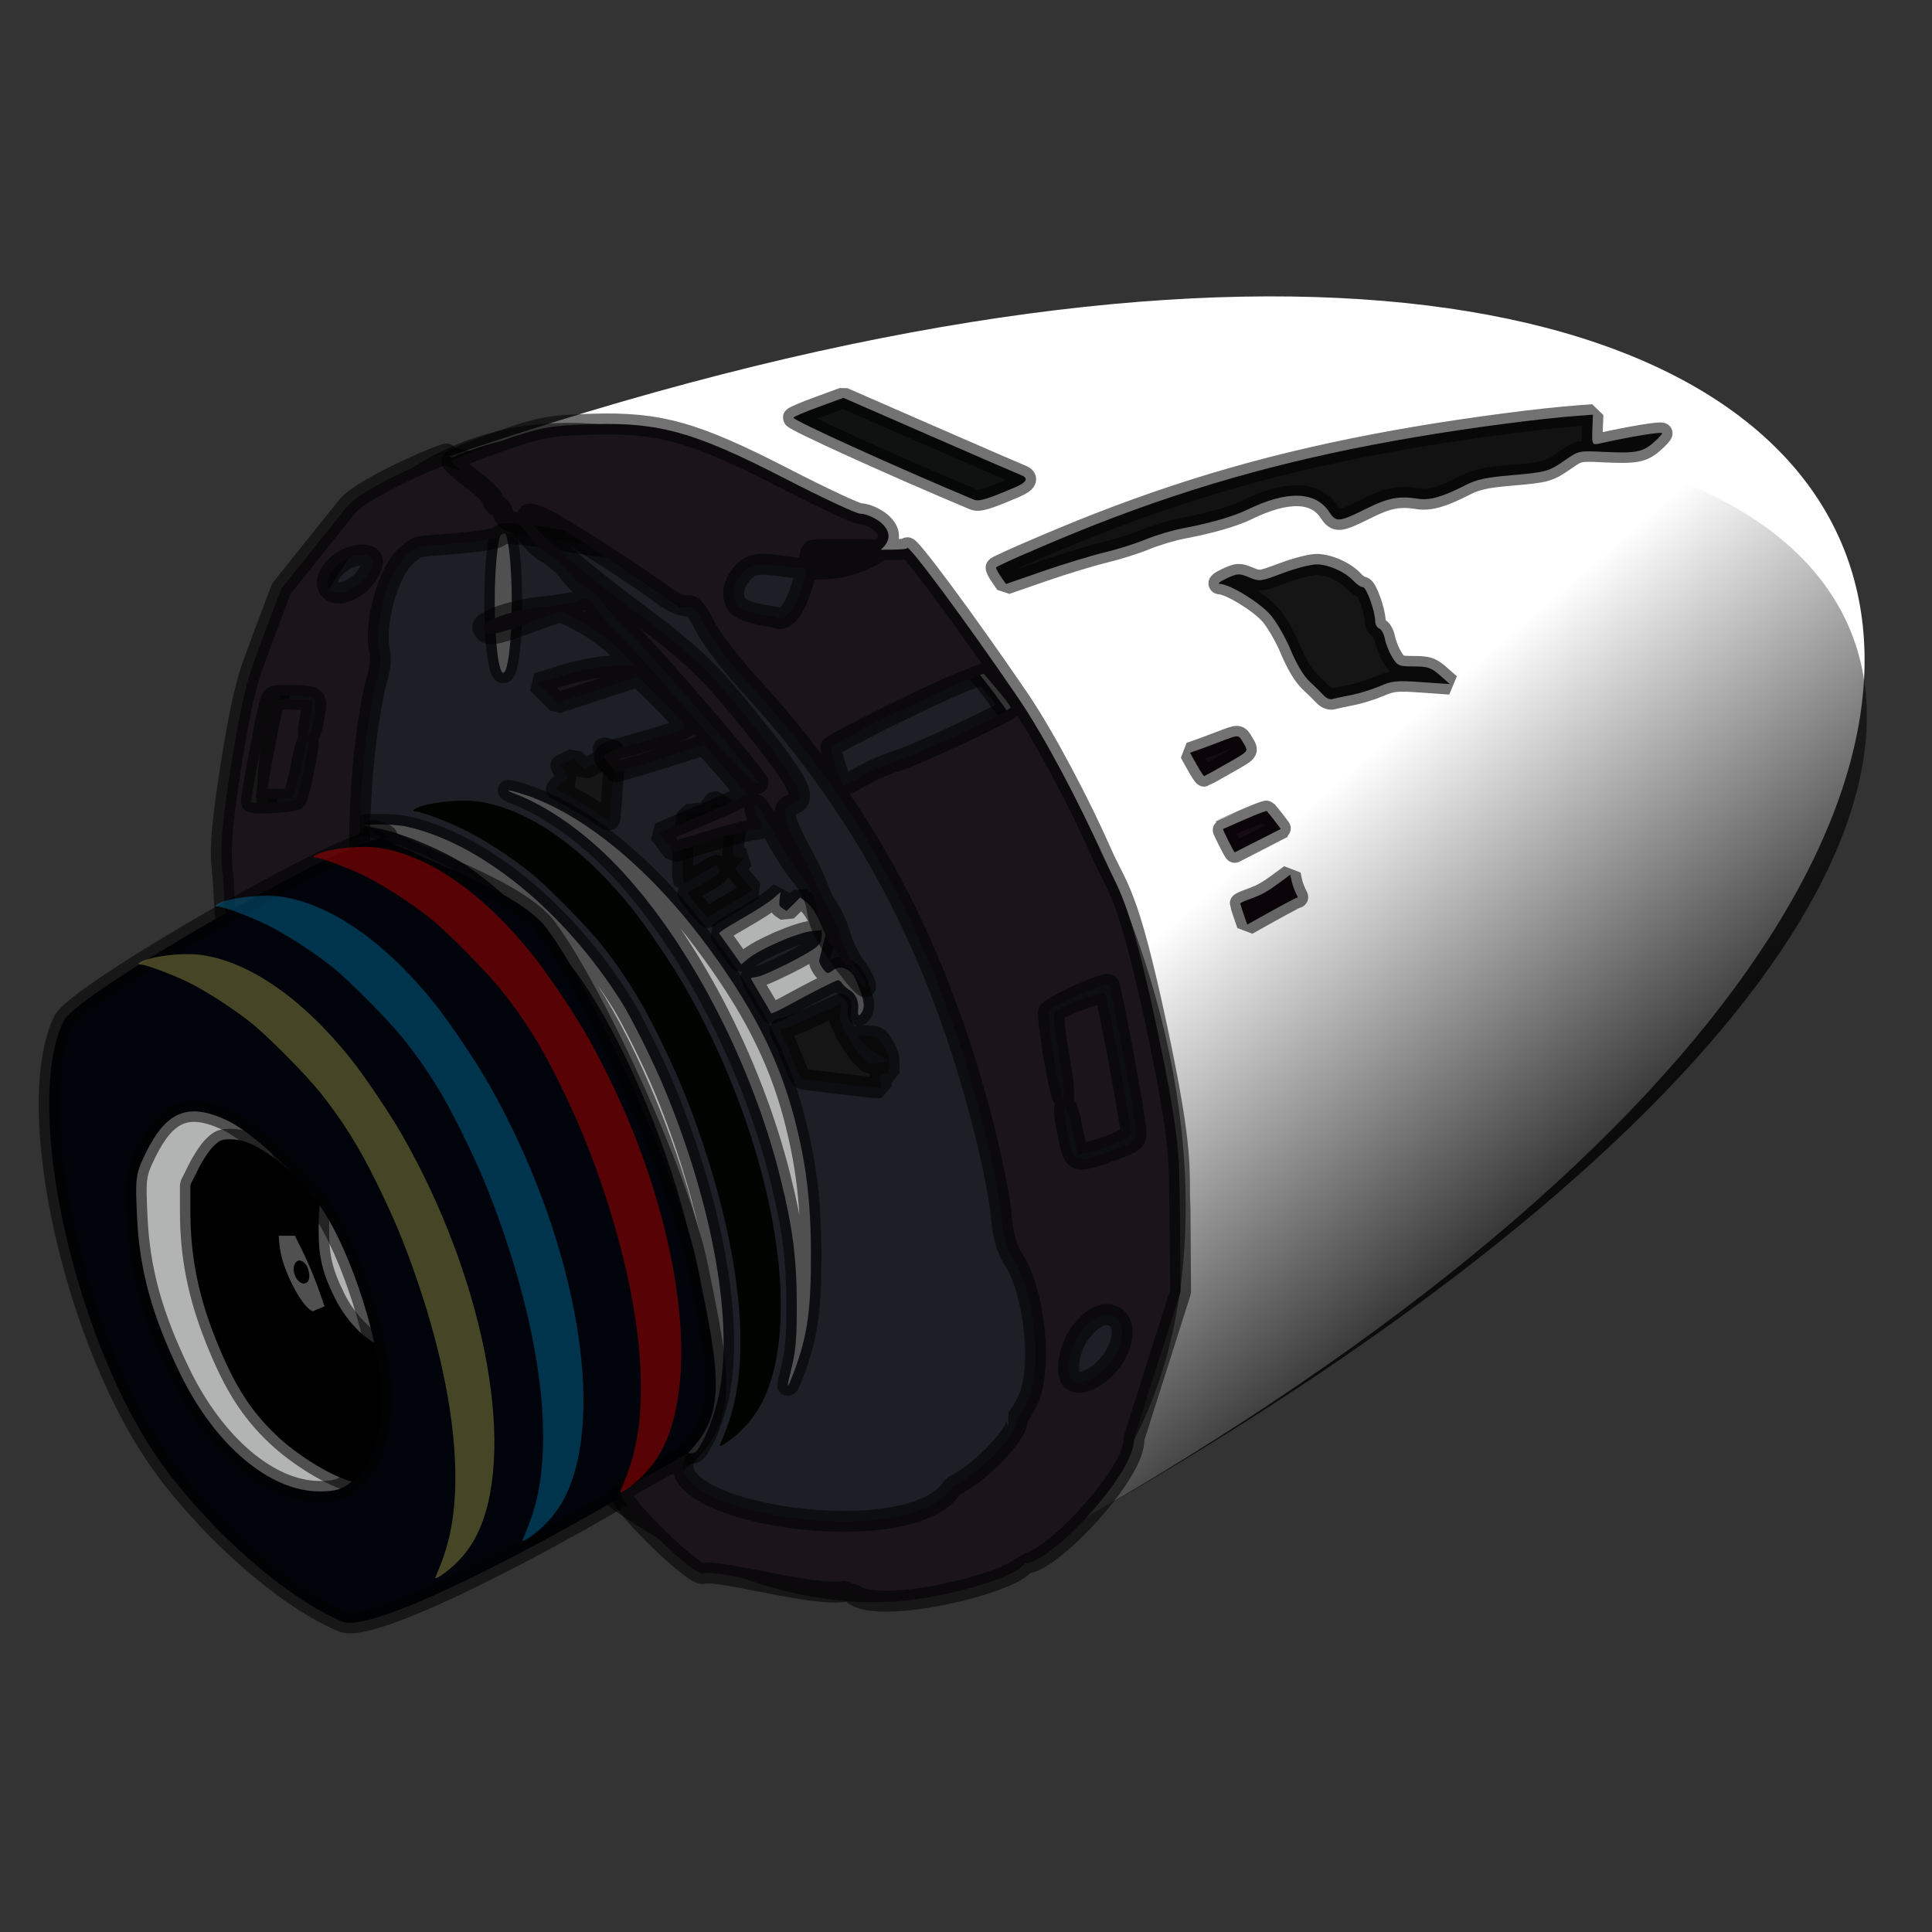 <?xml version="1.0" encoding="UTF-8" standalone="no"?>
<!-- Created with Inkscape (http://www.inkscape.org/) -->

<svg
   xmlns:dc="http://purl.org/dc/elements/1.1/"
   xmlns:cc="http://creativecommons.org/ns#"
   xmlns:rdf="http://www.w3.org/1999/02/22-rdf-syntax-ns#"
   xmlns:svg="http://www.w3.org/2000/svg"
   xmlns="http://www.w3.org/2000/svg"
   xmlns:xlink="http://www.w3.org/1999/xlink"
   xmlns:sodipodi="http://sodipodi.sourceforge.net/DTD/sodipodi-0.dtd"
   xmlns:inkscape="http://www.inkscape.org/namespaces/inkscape"
   width="240px"
   height="240px"
   viewBox="0 0 240 240"
   version="1.1"
   id="SVGRoot"
   inkscape:version="0.92.5 (2060ec1f9f, 2020-04-08)"
   sodipodi:docname="motor.svg">
  <rect x="0" y="0" width="240" height="240" fill="#333333" stroke="none"/>
  <defs
     id="defs2569">
    <linearGradient
       inkscape:collect="always"
       xlink:href="#linearGradient2479"
       id="linearGradient2481"
       x1="114.132"
       y1="387.599"
       x2="95.185"
       y2="365.505"
       gradientUnits="userSpaceOnUse"
       gradientTransform="matrix(2.448,0,0,2.446,-52.866,-808.981)" />
    <linearGradient
       inkscape:collect="always"
       id="linearGradient2479">
      <stop
         style="stop-color:#000000;stop-opacity:1;"
         offset="0"
         id="stop2475" />
      <stop
         style="stop-color:#000000;stop-opacity:0;"
         offset="1"
         id="stop2477" />
    </linearGradient>
  </defs>
  <sodipodi:namedview
     id="base"
     pagecolor="#ffffff"
     bordercolor="#666666"
     borderopacity="1.0"
     inkscape:pageopacity="0.0"
     inkscape:pageshadow="2"
     inkscape:zoom="1.4"
     inkscape:cx="73.788291"
     inkscape:cy="139.25598"
     inkscape:document-units="px"
     inkscape:current-layer="layer1"
     showgrid="false"
     inkscape:window-width="1366"
     inkscape:window-height="705"
     inkscape:window-x="-8"
     inkscape:window-y="-8"
     inkscape:window-maximized="1" />
  <g
     inkscape:label="Capa 1"
     inkscape:groupmode="layer"
     id="layer1">
    <ellipse
       style="opacity:1;fill:#b2b3b3;fill-opacity:1;stroke:none;stroke-width:2.6;stroke-linecap:square;stroke-linejoin:bevel;stroke-miterlimit:4;stroke-dasharray:none;stroke-dashoffset:0;stroke-opacity:0.553;paint-order:normal"
       id="path2231"
       cx="41.28"
       cy="154.4"
       rx="26.41"
       ry="31.622" />
    <path
       style="fill:#ffffff;fill-opacity:1;stroke:none;stroke-width:2.6;stroke-linecap:butt;stroke-linejoin:miter;stroke-miterlimit:4;stroke-dasharray:none;stroke-opacity:0.553"
       d="M 50.888,58.396 C 244.021,-9.955 304.058,97.365 123.282,194.986 l -12.506,-34.994 z"
       id="path2220"
       inkscape:connector-curvature="0"
       sodipodi:nodetypes="cccc" />
    <path
       style="fill:url(#linearGradient2481);fill-opacity:1;stroke:none;stroke-width:2.6;stroke-linecap:butt;stroke-linejoin:miter;stroke-miterlimit:4;stroke-dasharray:none;stroke-opacity:0.553"
       d="M 51.638,77.724 C 244.771,9.373 304.058,97.365 123.282,194.986 l -12.506,-34.994 z"
       id="path2220-5"
       inkscape:connector-curvature="0"
       sodipodi:nodetypes="cccc" />
    <ellipse
       style="opacity:1;fill:#1c1f25;fill-opacity:1;stroke:#000000;stroke-width:2.6;stroke-linecap:square;stroke-linejoin:bevel;stroke-miterlimit:4;stroke-dasharray:none;stroke-dashoffset:0;stroke-opacity:0.553;paint-order:normal"
       id="path2203"
       cx="23.183"
       cy="152.705"
       rx="49.938"
       ry="76.628"
       transform="matrix(0.893,-0.45,0.451,0.892,0,0)" />
    <path
       style="opacity:1;fill:#9c9f9c;fill-opacity:1;stroke:#000000;stroke-width:2.6;stroke-linecap:square;stroke-linejoin:bevel;stroke-miterlimit:4;stroke-dasharray:none;stroke-dashoffset:0;stroke-opacity:0.553;paint-order:normal"
       d="m 60.967,159.214 c -0.302,-0.645 -1.146,-2.796 -1.876,-4.78 -1.711,-4.651 -4.235,-9.401 -7.761,-14.609 -2.738,-4.044 -8.408,-10.696 -11.455,-13.437 -0.826,-0.743 -1.502,-1.445 -1.502,-1.559 0,-0.114 2.311,-1.329 5.135,-2.701 2.824,-1.371 6.172,-3.064 7.439,-3.762 1.733,-0.954 2.733,-1.268 4.033,-1.268 1.709,0 1.77,0.041 5.458,3.697 4.236,4.199 7.317,8.117 10.588,13.466 4.138,6.766 7.721,14.775 7.689,17.183 -0.017,1.182 -0.044,1.2 -7.837,5.072 -4.302,2.138 -8.167,3.883 -8.591,3.878 -0.511,-0.007 -0.954,-0.402 -1.318,-1.181 z"
       id="path2129"
       inkscape:connector-curvature="0" />
    <path
       style="opacity:1;fill:#000000;fill-opacity:1;stroke:#000000;stroke-width:2.6;stroke-linecap:square;stroke-linejoin:bevel;stroke-miterlimit:4;stroke-dasharray:none;stroke-dashoffset:0;stroke-opacity:0.553;paint-order:normal"
       d="m 43.707,184.039 c -2.458,-0.604 -6.631,-3.149 -9.318,-5.682 -3.257,-3.071 -5.329,-6.344 -7.587,-11.987 -2.184,-5.459 -3.151,-10.354 -3.151,-15.955 v -3.238 l 0.982,-1.959 c 0.54,-1.077 1.387,-2.351 1.883,-2.83 0.801,-0.774 1.045,-0.87 2.195,-0.858 1.723,0.02 3.531,0.876 6.028,2.861 3.159,2.511 5.205,4.605 5.007,5.122 -0.093,0.241 -0.166,1.735 -0.163,3.318 0.007,3.383 0.46,5.265 2.036,8.46 1.337,2.71 3.733,5.195 5.723,5.936 l 1.35,0.502 0.427,2.207 c 0.545,2.819 0.573,7.213 0.059,9.189 -0.994,3.82 -2.911,5.543 -5.469,4.914 z"
       id="path2143"
       inkscape:connector-curvature="0" />
    <path
       style="opacity:1;fill:#b2b3b3;fill-opacity:1;stroke:#000000;stroke-width:2.6;stroke-linecap:square;stroke-linejoin:bevel;stroke-miterlimit:4;stroke-dasharray:none;stroke-dashoffset:0;stroke-opacity:0.553;paint-order:normal"
       d="m 38.469,162.664 c -0.735,-0.581 -1.635,-1.932 -2.426,-3.646 -0.857,-1.856 -1.255,-3.27 -1.375,-4.89 l -0.046,-0.619 h 1.006 1.006 l 0.691,1.385 c 1.013,2.031 1.885,4.137 2.685,6.484 l 0.305,0.894 -0.695,0.295 c -0.383,0.163 -0.726,0.307 -0.764,0.321 -0.038,0.017 -0.211,-0.086 -0.385,-0.224 z m -0.413,-3.313 c 0.324,-0.158 0.45,-0.694 0.315,-1.341 -0.111,-0.53 -0.269,-0.854 -0.548,-1.12 -0.402,-0.383 -0.794,-0.41 -1.077,-0.074 -0.564,0.67 -0.164,2.17 0.679,2.552 0.248,0.112 0.375,0.109 0.631,-0.017 z"
       id="path2145"
       inkscape:connector-curvature="0" />
    <path
       style="opacity:1;fill:#b2b3b3;fill-opacity:1;stroke:#000000;stroke-width:2.6;stroke-linecap:square;stroke-linejoin:bevel;stroke-miterlimit:4;stroke-dasharray:none;stroke-dashoffset:0;stroke-opacity:0.553;paint-order:normal"
       d="m 86.054,178.592 c 2.217,-6.528 1.962,-15.702 -0.735,-26.43 -2.718,-10.811 -8.05,-23.204 -13.119,-30.492 -3.186,-4.581 -9.328,-10.723 -13.932,-13.931 -2.758,-1.922 -8.248,-4.262 -11.342,-4.835 -2.249,-0.416 -2.249,-0.481 0,-0.494 1.323,-0.007 2.694,0.091 3.434,0.248 9.227,1.953 19.734,10.496 26.85,21.829 1.318,2.099 3.993,7.503 5.381,10.869 5.81,14.096 8.396,28.062 6.87,37.108 -0.375,2.224 -1.35,5.136 -2.251,6.723 -0.638,1.125 -0.801,1.295 -1.281,1.341 l -0.55,0.053 z"
       id="path2147"
       inkscape:connector-curvature="0" />
    <path
       style="opacity:1;fill:#000300;fill-opacity:1;stroke:none;stroke-width:2.6;stroke-linecap:square;stroke-linejoin:bevel;stroke-miterlimit:4;stroke-dasharray:none;stroke-dashoffset:0;stroke-opacity:0.553;paint-order:normal"
       d="m 89.43,179.491 c 0.813,-1.946 1.079,-2.671 1.458,-3.979 2.287,-7.888 0.958,-20.078 -3.687,-33.798 -1.657,-4.894 -3.038,-8.229 -5.387,-13.003 -2.236,-4.545 -4.316,-7.866 -7.166,-11.444 -1.841,-2.311 -6.775,-7.295 -8.871,-8.962 -2.353,-1.871 -5.708,-4.041 -8.039,-5.201 -1.996,-0.993 -5.475,-2.3 -6.122,-2.3 -0.666,0 -0.201,-0.365 0.903,-0.707 1.699,-0.527 4.935,-0.789 6.748,-0.545 6.194,0.833 13.049,5.574 19.249,13.313 1.78,2.222 5.048,7.063 6.597,9.772 10.365,18.128 14.624,39.51 10.057,50.481 -0.749,1.798 -1.768,3.301 -3.138,4.627 -1.184,1.146 -2.808,2.234 -2.604,1.745 z"
       id="path2149"
       inkscape:connector-curvature="0" />
    <path
       style="opacity:1;fill:#b2b3b3;fill-opacity:1;stroke:#000000;stroke-width:2.6;stroke-linecap:square;stroke-linejoin:bevel;stroke-miterlimit:4;stroke-dasharray:none;stroke-dashoffset:0;stroke-opacity:0.553;paint-order:normal"
       d="m 97.849,172.054 c -0.003,-0.081 0.146,-0.754 0.332,-1.497 0.684,-2.724 0.806,-4.05 0.796,-8.657 -0.012,-5.637 -0.511,-9.447 -2.037,-15.582 -3.614,-14.53 -11.509,-29.593 -20.337,-38.798 -3.93,-4.099 -8.505,-7.327 -12.631,-8.914 -1.565,-0.602 -0.828,-0.542 1.128,0.092 7.183,2.327 15.36,8.994 22.257,18.147 5.922,7.858 9.333,14.481 11.281,21.902 1.506,5.737 2.09,10.485 2.101,17.078 0.01,6.587 -0.398,9.728 -1.787,13.717 -0.588,1.69 -1.09,2.829 -1.105,2.51 z"
       id="path2151"
       inkscape:connector-curvature="0" />
    <path
       style="opacity:1;fill:#151516;fill-opacity:1;stroke:#000000;stroke-width:2.6;stroke-linecap:square;stroke-linejoin:bevel;stroke-miterlimit:4;stroke-dasharray:none;stroke-dashoffset:0;stroke-opacity:0.553;paint-order:normal"
       d="m 104.184,134.612 c -2.18,-0.266 -4.148,-0.513 -4.373,-0.55 -0.34,-0.056 -0.538,-0.397 -1.177,-2.031 -0.423,-1.08 -0.935,-2.291 -1.139,-2.691 -0.204,-0.4 -0.444,-0.919 -0.533,-1.153 -0.148,-0.388 -0.119,-0.425 0.315,-0.408 0.264,0.01 1.921,-0.662 3.711,-1.504 1.778,-0.837 3.305,-1.522 3.391,-1.522 0.19,0 0.189,0.201 -0.005,1.21 -0.14,0.723 -0.091,0.878 0.807,2.553 0.581,1.084 1.311,2.143 1.862,2.701 l 0.906,0.918 1.069,-0.105 c 0.588,-0.058 1.14,-0.17 1.227,-0.249 0.087,-0.079 -0.279,-0.337 -0.813,-0.573 -0.587,-0.259 -1.38,-0.837 -2.005,-1.462 -0.967,-0.965 -1.007,-1.037 -0.609,-1.093 0.234,-0.033 0.847,-0.007 1.362,0.057 0.923,0.115 0.946,0.133 1.589,1.205 0.568,0.946 0.654,1.236 0.662,2.219 l 0.01,1.132 -0.591,0.155 c -0.584,0.153 -0.59,0.164 -0.474,0.937 l 0.117,0.782 -0.671,-0.022 c -0.369,-0.012 -2.455,-0.239 -4.635,-0.505 z"
       id="path2153"
       inkscape:connector-curvature="0" />
    <path
       style="opacity:1;fill:#b2b3b3;fill-opacity:1;stroke:#000000;stroke-width:2.6;stroke-linecap:square;stroke-linejoin:bevel;stroke-miterlimit:4;stroke-dasharray:none;stroke-dashoffset:0;stroke-opacity:0.553;paint-order:normal"
       d="m 106.602,125.414 c 0.116,-1.031 -0.301,-1.978 -1.073,-2.433 -0.336,-0.198 -0.738,-0.554 -0.894,-0.791 -0.155,-0.237 -0.389,-0.431 -0.519,-0.431 -0.26,0 -3.341,1.56 -6.353,3.217 -1.061,0.584 -1.955,0.984 -1.986,0.891 -0.031,-0.094 -0.61,-1.097 -1.286,-2.229 -0.676,-1.132 -1.229,-2.087 -1.229,-2.121 0,-0.035 0.337,-0.108 0.749,-0.163 1.017,-0.136 6.703,-3.004 7.465,-3.765 0.483,-0.483 0.595,-0.731 0.595,-1.318 v -0.724 l -1.149,0.107 c -1.783,0.166 -6.517,2.213 -8.032,3.473 l -0.812,0.675 -0.894,-1.266 c -0.492,-0.696 -1.115,-1.569 -1.385,-1.941 l -0.49,-0.675 0.435,-0.341 c 0.239,-0.187 1.555,-0.981 2.925,-1.764 1.37,-0.783 2.892,-1.776 3.384,-2.205 l 0.894,-0.781 -0.101,0.854 c -0.093,0.788 -0.064,0.878 0.38,1.169 l 0.481,0.315 0.851,-0.838 0.851,-0.838 0.614,0.468 c 0.76,0.58 1.123,1.087 1.941,2.716 l 0.642,1.279 -0.375,1.45 c -0.206,0.797 -0.414,1.622 -0.462,1.834 -0.093,0.412 0.713,1.644 1.071,1.637 0.11,0 0.398,-0.159 0.64,-0.348 0.582,-0.455 1.226,-0.441 1.946,0.044 0.445,0.3 0.728,0.74 1.159,1.805 0.728,1.799 0.866,2.575 0.565,3.191 -0.383,0.786 -0.645,0.713 -0.547,-0.151 z"
       id="path2155"
       inkscape:connector-curvature="0" />
    <path
       style="opacity:1;fill:#111215;fill-opacity:1;stroke:#000000;stroke-width:2.6;stroke-linecap:square;stroke-linejoin:bevel;stroke-miterlimit:4;stroke-dasharray:none;stroke-dashoffset:0;stroke-opacity:0.553;paint-order:normal"
       d="m 86.579,112.493 c -0.994,-1.172 -1.232,-1.554 -1.046,-1.677 0.132,-0.088 1.01,-0.6 1.951,-1.138 0.941,-0.538 1.755,-1.119 1.81,-1.291 0.118,-0.371 -0.052,-0.891 -0.292,-0.891 -0.093,0 -1.031,0.508 -2.085,1.129 l -1.916,1.129 -0.116,-0.528 c -0.227,-1.034 -0.044,-4.643 0.376,-7.4 l 0.099,-0.651 1.211,-0.119 c 1.155,-0.114 1.232,-0.15 1.684,-0.802 0.26,-0.375 0.506,-0.682 0.545,-0.682 0.04,0 0.663,0.399 1.385,0.886 1.498,1.01 1.429,0.769 1.047,3.663 -0.145,1.098 -0.225,2.059 -0.177,2.137 0.048,0.077 0.376,0.195 0.728,0.261 l 0.641,0.12 -0.591,0.609 c -0.664,0.685 -0.709,0.542 0.683,2.177 l 0.93,1.092 -0.401,0.313 c -0.221,0.172 -1.194,0.768 -2.163,1.323 -0.969,0.556 -2.014,1.2 -2.323,1.433 -0.308,0.232 -0.591,0.423 -0.628,0.423 -0.037,0 -0.646,-0.683 -1.353,-1.518 z"
       id="path2157"
       inkscape:connector-curvature="0" />
    <path
       style="opacity:1;fill:#171617;fill-opacity:1;stroke:#000000;stroke-width:2.6;stroke-linecap:square;stroke-linejoin:bevel;stroke-miterlimit:4;stroke-dasharray:none;stroke-dashoffset:0;stroke-opacity:0.553;paint-order:normal"
       d="M 73.943,100.833 C 72.96,100.172 71.493,99.29 70.684,98.873 69.875,98.456 69.173,98.08 69.125,98.037 c -0.048,-0.043 0.259,-0.373 0.683,-0.735 l 0.771,-0.657 -0.463,-0.733 c -0.255,-0.403 -0.463,-0.771 -0.463,-0.817 0,-0.046 0.371,-0.247 0.825,-0.448 l 0.825,-0.365 0.65,0.634 0.65,0.634 1.24,-0.624 1.24,-0.624 -0.098,-0.73 c -0.094,-0.704 -0.083,-0.726 0.324,-0.608 0.232,0.067 0.561,0.161 0.731,0.208 0.205,0.057 0.308,0.261 0.308,0.608 0,0.512 -0.495,7.346 -0.576,7.947 -0.033,0.244 -0.404,0.062 -1.829,-0.895 z"
       id="path2159"
       inkscape:connector-curvature="0" />
    <path
       style="opacity:1;fill:#161516;fill-opacity:1;stroke:#000000;stroke-width:2.6;stroke-linecap:square;stroke-linejoin:bevel;stroke-miterlimit:4;stroke-dasharray:none;stroke-dashoffset:0;stroke-opacity:0.553;paint-order:normal"
       d="m 164.445,86.396 c -0.307,-0.338 -1.095,-1.115 -1.751,-1.725 -0.74,-0.689 -1.64,-2.187 -2.37,-3.948 -0.647,-1.561 -1.785,-3.529 -2.53,-4.374 -1.349,-1.532 -4.966,-3.747 -6.209,-3.803 -0.394,-0.02 -0.074,-0.297 0.805,-0.702 1.361,-0.626 1.552,-0.634 2.784,-0.119 1.278,0.534 1.421,0.515 4.195,-0.531 1.58,-0.596 3.465,-1.083 4.189,-1.083 1.474,0 3.587,0.953 4.603,2.075 0.369,0.408 0.878,0.742 1.132,0.742 0.454,0 1.545,3.036 1.545,4.301 0,0.358 0.222,0.737 0.494,0.841 0.272,0.104 0.589,0.693 0.706,1.309 0.117,0.616 0.526,1.635 0.91,2.264 0.655,1.073 0.822,1.144 2.683,1.144 1.72,0 2.152,0.146 3.237,1.099 l 1.252,1.099 -3.496,-0.247 c -3.127,-0.221 -3.682,-0.167 -5.258,0.511 -0.969,0.417 -2.555,0.908 -3.524,1.091 -0.969,0.183 -2.004,0.409 -2.301,0.502 -0.296,0.093 -0.79,-0.108 -1.097,-0.446 z"
       id="path2169"
       inkscape:connector-curvature="0" />
    <path
       style="opacity:1;fill:#0e1211;fill-opacity:1;stroke:#000000;stroke-width:2.6;stroke-linecap:square;stroke-linejoin:bevel;stroke-miterlimit:4;stroke-dasharray:none;stroke-dashoffset:0;stroke-opacity:0.553;paint-order:normal"
       d="M 120.927,62.048 C 110.902,57.842 98.551,52.232 98.555,51.885 c 0.001,-0.104 1.399,-0.701 3.107,-1.327 l 3.105,-1.139 10.723,4.683 c 5.898,2.576 11,4.787 11.34,4.913 0.976,0.364 0.725,0.901 -0.705,1.509 -3.674,1.563 -4.516,1.81 -5.197,1.524 z"
       id="path2171"
       inkscape:connector-curvature="0" />
    <path
       style="opacity:1;fill:#131212;fill-opacity:1;stroke:#000000;stroke-width:2.6;stroke-linecap:square;stroke-linejoin:bevel;stroke-miterlimit:4;stroke-dasharray:none;stroke-dashoffset:0;stroke-opacity:0.553;paint-order:normal"
       d="m 205.325,55.053 c -1.319,1.119 -2.195,1.273 -6.162,1.079 -2.984,-0.146 -3.07,-0.127 -4.658,0.972 -2.153,1.491 -2.354,1.548 -6.845,1.938 -3.086,0.268 -4.241,0.522 -5.646,1.241 -2.865,1.465 -4.422,1.905 -5.906,1.668 -2.278,-0.364 -3.699,-0.096 -6.252,1.176 -3.511,1.75 -3.87,1.788 -4.715,0.499 -1.716,-2.618 -5.244,-2.726 -10.191,-0.313 -1.714,0.836 -4.57,1.664 -7.926,2.296 -1.35,0.255 -3.459,0.881 -4.686,1.392 -1.227,0.511 -3.561,1.249 -5.187,1.639 -1.626,0.39 -5.034,1.428 -7.573,2.307 l -4.616,1.598 -0.681,-0.984 c -0.375,-0.54 -0.611,-1.032 -0.526,-1.092 0.664,-0.46 8.068,-3.643 12.515,-5.38 12.907,-5.043 25.019,-8.337 39.883,-10.846 6.842,-1.155 15.246,-2.251 19.872,-2.593 l 1.854,-0.137 -0.057,1.48 c -0.087,2.293 -0.077,2.318 0.941,2.091 3.887,-0.868 7.747,-1.497 7.706,-1.256 -0.026,0.161 -0.543,0.71 -1.146,1.222 z"
       id="path2173"
       inkscape:connector-curvature="0" />
    <path
       style="opacity:1;fill:#160a15;fill-opacity:1;stroke:#000000;stroke-width:2.6;stroke-linecap:square;stroke-linejoin:bevel;stroke-miterlimit:4;stroke-dasharray:none;stroke-dashoffset:0;stroke-opacity:0.553;paint-order:normal"
       d="m 152.599,104.466 c -0.396,-0.796 -0.704,-1.46 -0.683,-1.476 0.02,-0.019 1.232,-0.55 2.691,-1.187 1.521,-0.663 2.698,-1.11 2.757,-1.046 0.343,0.372 1.762,2.197 1.729,2.224 -0.031,0.026 -5.462,2.786 -5.705,2.899 -0.038,0.019 -0.393,-0.619 -0.789,-1.415 z"
       id="path2175"
       inkscape:connector-curvature="0" />
    <path
       style="opacity:1;fill:#160a15;fill-opacity:1;stroke:#000000;stroke-width:2.6;stroke-linecap:square;stroke-linejoin:bevel;stroke-miterlimit:4;stroke-dasharray:none;stroke-dashoffset:0;stroke-opacity:0.553;paint-order:normal"
       d="m 148.645,94.976 -0.817,-1.469 0.817,-0.282 c 0.449,-0.155 1.763,-0.644 2.919,-1.086 2.374,-0.908 2.272,-0.913 2.886,0.141 0.648,1.114 0.765,0.971 -2.144,2.629 -1.427,0.814 -2.65,1.492 -2.719,1.508 -0.068,0.017 -0.492,-0.632 -0.941,-1.441 z"
       id="path2177"
       inkscape:connector-curvature="0" />
    <path
       style="opacity:1;fill:#160a15;fill-opacity:1;stroke:#000000;stroke-width:2.6;stroke-linecap:square;stroke-linejoin:bevel;stroke-miterlimit:4;stroke-dasharray:none;stroke-dashoffset:0;stroke-opacity:0.553;paint-order:normal"
       d="m 154.505,113.605 c -0.238,-0.691 -0.434,-1.31 -0.434,-1.375 0,-0.066 0.505,-0.301 1.121,-0.522 1.551,-0.557 2.158,-0.89 3.733,-2.049 l 1.366,-1.006 0.151,0.737 c 0.123,0.603 0.372,1.263 0.765,2.03 0.026,0.051 -0.02,0.093 -0.102,0.093 -0.124,0 -2.633,1.356 -5.542,2.995 l -0.625,0.352 z"
       id="path2179"
       inkscape:connector-curvature="0" />
    <ellipse
       style="opacity:1;fill:#b2b3b3;fill-opacity:1;stroke:#000000;stroke-width:2.6;stroke-linecap:square;stroke-linejoin:bevel;stroke-miterlimit:4;stroke-dasharray:none;stroke-dashoffset:0;stroke-opacity:0.553;paint-order:normal"
       id="path2201"
       cx="62.516"
       cy="74.769"
       rx="1.057"
       ry="8.803" />
    <path
       style="opacity:1;fill:#1b151a;fill-opacity:1;stroke:#000000;stroke-width:2.6;stroke-linecap:square;stroke-linejoin:bevel;stroke-miterlimit:4;stroke-dasharray:none;stroke-dashoffset:0;stroke-opacity:0.553;paint-order:normal"
       d="m 75.911,67.979 c -0.391,0.332 -13.208,-2.419 -13.702,-1.528 -0.579,1.044 -9.636,1.157 -10.417,1.585 -0.667,0.366 -1.575,1.152 -2.017,1.747 -1.951,2.621 -3.265,8.128 -2.633,11.04 0.216,0.997 0.101,2.14 -0.38,3.782 -0.38,1.294 -0.963,4.605 -1.298,7.357 -1.898,15.628 -0.358,28.861 4.924,42.303 0.857,2.18 1.64,4.89 1.74,6.023 0.137,1.54 0.342,2.078 0.812,2.131 0.354,0.04 1.059,0.766 1.615,1.663 1.347,2.174 5.938,8.456 6.997,9.574 2.714,2.864 0.563,-2.247 -4.058,-9.642 -3.474,-5.559 -4.258,-7.179 -5.835,-12.061 -2.259,-6.991 -2.429,-8.636 -0.878,-8.461 0.924,0.105 1.092,-0.939 0.67,-4.154 -0.171,-1.301 -0.279,-2.774 -0.242,-3.274 0.038,-0.5 -0.049,-1.377 -0.192,-1.948 -0.144,-0.572 -0.193,-1.69 -0.109,-2.484 0.083,-0.795 -0.025,-2.088 -0.242,-2.875 -0.217,-0.787 -0.313,-1.64 -0.214,-1.897 0.099,-0.256 0.563,0.951 1.03,2.684 0.635,2.353 0.755,3.554 0.473,4.75 -0.262,1.111 -0.192,2.143 0.228,3.375 0.333,0.976 0.731,3.01 0.884,4.52 0.153,1.51 0.406,2.593 0.562,2.408 0.157,-0.185 0.241,-0.689 0.187,-1.119 -0.129,-1.031 -0.117,-1.045 0.661,-0.81 0.368,0.111 2.096,0.306 3.84,0.432 l 3.17,0.23 0.279,0.973 0.279,0.973 -3.961,0.13 c -2.178,0.071 -3.993,0.218 -4.031,0.326 -0.037,0.109 0.342,1.308 0.847,2.667 l 0.918,2.471 3.92,0.253 c 2.156,0.139 3.916,0.286 3.91,0.325 -0.005,0.04 0.13,0.481 0.301,0.98 0.31,0.905 0.298,0.907 -3.226,0.572 -1.946,-0.185 -3.685,-0.277 -3.866,-0.205 -0.181,0.072 0.217,1.339 0.883,2.816 l 1.211,2.685 3.584,0.181 3.584,0.181 0.483,1.086 0.483,1.086 -2.466,-0.17 c -1.356,-0.094 -3.215,-0.459 -4.131,-0.812 l -1.665,-0.642 0.766,1.779 c 0.421,0.979 1.37,2.466 2.108,3.305 l 1.342,1.525 3.2,0.069 c 2.761,0.059 3.229,0.155 3.411,0.694 0.175,0.519 -0.071,0.635 -1.454,0.687 -0.916,0.034 -2.715,-0.232 -4,-0.591 -1.284,-0.359 -2.658,-0.613 -3.052,-0.565 -0.575,0.071 -0.762,-0.134 -0.945,-1.035 -0.125,-0.618 -0.638,-2.039 -1.138,-3.158 -0.501,-1.119 -1.64,-4.083 -2.53,-6.587 -2.133,-5.996 -3.616,-9.54 -3.801,-9.084 -0.157,0.387 4.251,12.865 5.642,15.967 0.446,0.995 0.967,2.417 1.158,3.159 0.191,0.742 0.54,1.424 0.776,1.515 0.236,0.091 0.623,0.83 0.861,1.642 0.237,0.812 0.772,1.859 1.187,2.327 0.416,0.468 0.846,1.391 0.957,2.052 0.111,0.661 0.454,1.3 0.763,1.418 0.308,0.119 0.541,0.545 0.517,0.947 -0.024,0.402 0.093,0.784 0.26,0.849 0.167,0.065 0.232,0.306 0.143,0.536 -0.089,0.23 0.362,1.249 1.002,2.264 0.64,1.015 1.117,1.95 1.06,2.079 -0.057,0.128 -1.975,0.178 -4.263,0.11 -3.744,-0.111 -4.539,-0.257 -7.959,-1.458 -5.348,-1.878 -7.831,-3.741 -13.496,-10.124 -2.388,-2.69 -4.591,-4.988 -4.897,-5.106 -1.064,-0.41 -3.649,-3.636 1.406,-3.753 4.687,-0.108 7.271,3.391 9.176,2.856 0.744,-0.209 2.184,-1.087 1.945,-2.514 -0.136,-0.814 -2.471,-2.081 -2.549,-2.111 -0.184,-0.071 -0.983,-2.097 -4.963,4.099 -0.697,0.035 -7.538,-3.024 -7.658,-2.714 -0.184,0.477 -2.433,-7.718 -4.177,-15.221 -0.937,-4.031 -1.651,-10.577 -1.833,-14.778 -0.153,-3.526 -0.936,-3.659 0.972,-15.572 1.77,-11.05 2.623,-11.744 3.71,-15.025 l 2.484,-6.566 8.162,-10.197 c 1.939,-2.409 12.484,-6.846 12.425,-6.516 -0.141,0.786 9.778,2.157 11.801,1.677 1.835,-0.435 12.457,7.176 13.892,7.271 0.804,0.054 4.651,8.453 3.983,9.021 z m -32.043,1.139 c -2.31,0.708 -3.903,2.949 -2.912,4.096 0.676,0.782 2.102,0.541 3.603,-0.609 1.014,-0.777 1.949,-2.503 1.682,-3.104 -0.253,-0.568 -1.244,-0.728 -2.373,-0.383 z m -7.835,17.27 c -2.201,-0.039 -2.241,-0.022 -2.566,1.14 -0.441,1.576 -2.348,11.853 -2.243,12.09 0.146,0.328 5.293,0.02 5.585,-0.334 0.155,-0.187 0.613,-2.004 1.019,-4.038 0.405,-2.034 0.579,-3.45 0.386,-3.148 -0.193,0.303 -0.618,1.97 -0.945,3.705 -0.327,1.735 -0.761,3.226 -0.964,3.313 -0.574,0.245 -4.401,0.204 -4.513,-0.048 -0.115,-0.259 1.882,-10.942 2.199,-11.765 0.147,-0.382 0.904,-0.519 2.49,-0.451 1.253,0.054 2.307,0.163 2.342,0.242 0.035,0.079 -0.089,0.985 -0.277,2.014 -0.344,1.886 -0.315,2.759 0.06,1.788 0.112,-0.29 0.33,-1.328 0.485,-2.308 0.326,-2.063 0.214,-2.143 -3.058,-2.202 z m 8.202,37.238 c -0.916,0.139 -2.32,0.2 -3.12,0.135 -1.72,-0.139 -10.511,0.495 -10.607,0.765 -0.036,0.102 0.193,0.931 0.511,1.842 l 0.577,1.656 1.879,-0.015 c 2.877,-0.022 12.363,-0.929 12.445,-1.189 0.184,-0.585 0.309,-3.319 0.154,-3.379 -0.096,-0.037 -0.923,0.046 -1.839,0.185 z"
       id="path2167-7"
       inkscape:connector-curvature="0"
       sodipodi:nodetypes="ccccccccccccscccccccscccccccccccccccccccccccccccscccccccccccccccscccscsscccccscccscscccccccccccccccccccccccccscccscccccccccsc" />
    <path
       style="opacity:1;fill:#00040a;fill-opacity:1;stroke:#000000;stroke-width:2.6;stroke-linecap:square;stroke-linejoin:bevel;stroke-miterlimit:4;stroke-dasharray:none;stroke-dashoffset:0;stroke-opacity:0.553;paint-order:normal"
       d="M 42.573,201.453 C 35.891,198.708 26.668,190.74 20.457,182.345 9.44,167.454 2.687,137.588 7.903,126.82 9.564,123.391 43.304,104.075 47.522,104.106 c 2.419,0.019 -3.474,-2.077 0,0 3.965,2.37 16.773,6.387 20.374,11.199 5.625,7.517 16.412,30.52 18.756,42.014 2.716,13.319 3.764,18.229 -1.274,23.263 -2.895,2.893 -37.905,22.883 -42.805,20.871 z m 1.133,-17.414 c 2.347,-1.973 3.717,-5.786 3.697,-10.288 -0.029,-6.55 -3.678,-18.095 -7.496,-23.714 -2.641,-3.887 -8.618,-9.427 -11.734,-10.877 -4.805,-2.236 -7.513,-1.142 -10.063,4.066 -1.261,2.577 -1.321,3.02 -1.08,8.069 0.312,6.529 1.881,12.203 5.354,19.351 4.306,8.865 11.095,14.609 17.278,14.621 2.021,0.007 2.895,-0.262 4.045,-1.229 z"
       id="path2125"
       inkscape:connector-curvature="0"
       sodipodi:nodetypes="csscscsccccccccccc" />
    <path
       style="opacity:1;fill:#1b151a;fill-opacity:1;stroke:#000000;stroke-width:2.6;stroke-linecap:square;stroke-linejoin:bevel;stroke-miterlimit:4;stroke-dasharray:none;stroke-dashoffset:0;stroke-opacity:0.553;paint-order:normal"
       d="m 85.378,180.582 c -5.207,7.221 27.851,12.561 33.04,4.029 3.724,-1.731 8.642,-7.316 7.836,-8.313 0.721,-0.851 1.549,-2.404 1.842,-3.45 1.288,-4.61 0.174,-12.828 -2.232,-16.475 -0.824,-1.249 -1.272,-2.871 -1.481,-5.369 -0.165,-1.969 -1.116,-6.801 -2.115,-10.738 -5.668,-22.357 -14.784,-39.631 -29.141,-55.219 -2.328,-2.528 -4.837,-5.819 -5.574,-7.315 -1.003,-2.033 -1.568,-2.66 -2.241,-2.485 -0.507,0.132 -1.858,-0.489 -3.094,-1.422 -2.997,-2.262 -12.617,-8.429 -14.662,-9.398 -5.237,-2.485 0.417,3.367 10.667,11.039 7.705,5.768 9.638,7.569 14.384,13.41 6.797,8.364 7.902,10.523 5.682,11.1 -1.322,0.344 -1,1.859 1.28,6.03 0.922,1.687 1.851,3.643 2.064,4.347 0.213,0.703 0.796,1.856 1.295,2.561 0.499,0.706 1.158,2.207 1.464,3.337 0.306,1.13 1.14,2.841 1.854,3.802 0.713,0.961 1.297,2.077 1.297,2.48 0,0.402 -1.275,-1.004 -2.833,-3.125 -2.116,-2.881 -2.916,-4.46 -3.162,-6.242 -0.228,-1.656 -0.87,-3.029 -2.099,-4.492 -0.974,-1.158 -2.595,-3.728 -3.604,-5.711 -1.009,-1.983 -1.929,-3.33 -2.045,-2.994 -0.117,0.336 0.035,1.069 0.336,1.628 0.722,1.341 0.714,1.366 -0.477,1.455 -0.564,0.042 -3.036,0.686 -5.494,1.432 l -4.469,1.355 -0.897,-1.182 -0.897,-1.182 5.362,-2.264 c 2.949,-1.245 5.359,-2.401 5.355,-2.569 -0.007,-0.169 -1.162,-1.608 -2.573,-3.199 L 87.479,92.549 81.97,94.268 c -3.03,0.946 -5.52,1.672 -5.534,1.615 -0.015,-0.058 -0.433,-0.589 -0.932,-1.181 -0.904,-1.073 -0.888,-1.083 4.121,-2.481 2.765,-0.772 5.2,-1.562 5.409,-1.756 0.21,-0.194 -1.006,-1.716 -2.7,-3.383 l -3.081,-3.031 -5.009,1.64 -5.009,1.64 -1.237,-1.23 -1.237,-1.23 3.471,-1.066 c 1.909,-0.586 4.651,-1.066 6.093,-1.066 h 2.622 l -1.992,-2.028 c -1.096,-1.116 -3.184,-2.648 -4.639,-3.406 l -2.647,-1.378 -4.424,1.592 c -3.818,1.373 -4.509,1.49 -5.045,0.848 -0.515,-0.617 -0.239,-0.906 1.63,-1.705 1.237,-0.529 3.846,-1.114 5.797,-1.299 1.951,-0.186 3.968,-0.562 4.483,-0.836 0.752,-0.4 1.115,-0.219 1.843,0.917 0.499,0.778 1.953,2.451 3.232,3.716 1.279,1.266 4.409,4.717 6.955,7.669 6.098,7.07 10.007,11.132 10.02,10.413 0.01,-0.612 -12.638,-15.342 -16.186,-18.849 -1.138,-1.125 -2.605,-2.793 -3.259,-3.707 -0.654,-0.914 -1.494,-1.662 -1.865,-1.662 -0.372,0 -1.294,-0.806 -2.049,-1.79 -0.755,-0.985 -2.042,-2.134 -2.86,-2.554 -0.817,-0.42 -1.897,-1.455 -2.399,-2.3 -0.502,-0.845 -1.311,-1.537 -1.796,-1.537 -0.486,0 -1.03,-0.46 -1.21,-1.023 -0.18,-0.562 -0.542,-1.023 -0.806,-1.023 -0.264,0 -0.48,-0.296 -0.48,-0.658 0,-0.362 -1.157,-1.517 -2.572,-2.567 -1.415,-1.05 -2.564,-2.077 -2.554,-2.282 0.01,-0.205 2.614,-1.284 5.787,-2.396 5.193,-1.82 6.359,-2.04 11.684,-2.199 8.327,-0.25 12.718,0.988 23.863,6.727 4.698,2.419 8.935,4.398 9.417,4.398 1.676,0 6.928,3.047 0.059,5.869 -6.369,2.616 -11.764,-0.804 -14.093,0.93 -0.91,0.678 -2.42,2.636 -1.337,4.46 0.618,1.041 4.489,1.543 4.612,1.543 0.29,0 2.457,2.348 4.636,-8.216 0.937,-0.414 11.936,0.162 11.936,-0.324 0,-0.748 7.421,9.266 13.784,18.602 3.418,5.015 7.861,13.586 10.335,19.23 2.076,4.738 3.22,4.508 6.909,21.793 3.422,16.034 2.62,17.431 2.866,22.488 l 0.069,10.282 -5.794,18.235 c 0.284,4.313 -10.813,15.932 -13.587,15.449 -0.958,2.522 -20.282,7.113 -21.687,3.264 -2.286,1.561 -16.26,-2.586 -18.278,-1.961 -1.13,0.35 -10.851,-9.103 -10.235,-10.231 z m 51.168,-9.936 c 2.793,-2.184 3.791,-6.086 1.825,-7.132 -1.341,-0.713 -3.168,0.367 -4.618,2.731 -0.979,1.596 -1.348,4.448 -0.663,5.128 0.647,0.643 2.092,0.34 3.456,-0.727 z m 1.602,-27.729 c 3.038,-1.105 3.084,-1.151 2.915,-2.91 -0.229,-2.386 -3.054,-17.436 -3.324,-17.704 -0.373,-0.371 -7.268,2.76 -7.482,3.398 -0.113,0.338 0.22,3.062 0.741,6.055 0.521,2.993 1.032,5.02 1.136,4.505 0.104,-0.515 -0.195,-3.018 -0.665,-5.562 -0.47,-2.544 -0.665,-4.81 -0.432,-5.035 0.658,-0.637 5.927,-2.597 6.214,-2.312 0.295,0.293 3.211,15.945 3.211,17.236 0,0.6 -0.965,1.186 -3.176,1.928 -1.747,0.586 -3.25,0.993 -3.34,0.903 -0.091,-0.09 -0.399,-1.394 -0.686,-2.898 -0.526,-2.759 -1.029,-3.937 -1.029,-2.411 0,0.455 0.251,1.989 0.557,3.409 0.645,2.991 0.84,3.042 5.358,1.398 z m -30.955,-46.57 c 1.182,-0.672 3.075,-1.494 4.207,-1.828 2.432,-0.716 14.149,-6.213 14.138,-6.632 -0.005,-0.159 -0.758,-1.171 -1.675,-2.249 l -1.668,-1.959 -2.568,1.01 c -3.933,1.547 -16.46,7.782 -16.434,8.18 0.057,0.897 1.334,4.699 1.577,4.699 0.151,0 1.241,-0.55 2.424,-1.222 z"
       id="path2167"
       inkscape:connector-curvature="0"
       sodipodi:nodetypes="ccccccccccccscccccccscccccccccccccccccccccccccccscccccccccccccccscccscsscccccscccscscccccccccccccccccccccccccscccscccccccccsc" />
    <path
       style="opacity:1;fill:#ed0000;fill-opacity:0.367;stroke:none;stroke-width:2.6;stroke-linecap:square;stroke-linejoin:bevel;stroke-miterlimit:4;stroke-dasharray:none;stroke-dashoffset:0;stroke-opacity:0.553;paint-order:normal"
       d="m 77.067,185.233 c 0.813,-1.946 1.079,-2.671 1.458,-3.979 2.287,-7.888 0.958,-20.078 -3.687,-33.798 -1.657,-4.894 -3.038,-8.229 -5.387,-13.003 -2.236,-4.545 -4.316,-7.866 -7.166,-11.444 -1.841,-2.311 -6.775,-7.295 -8.871,-8.962 -2.353,-1.871 -5.708,-4.041 -8.039,-5.201 -1.996,-0.993 -5.475,-2.3 -6.122,-2.3 -0.666,0 -0.201,-0.365 0.903,-0.707 1.699,-0.527 4.935,-0.789 6.748,-0.545 6.194,0.833 13.049,5.574 19.249,13.313 1.78,2.222 5.048,7.063 6.597,9.772 10.365,18.128 14.624,39.51 10.057,50.481 -0.749,1.798 -1.768,3.301 -3.138,4.627 -1.184,1.146 -2.808,2.234 -2.604,1.745 z"
       id="path2149-3"
       inkscape:connector-curvature="0" />
    <path
       style="opacity:1;fill:#00a0e4;fill-opacity:0.302;stroke:none;stroke-width:2.6;stroke-linecap:square;stroke-linejoin:bevel;stroke-miterlimit:4;stroke-dasharray:none;stroke-dashoffset:0;stroke-opacity:0.553;paint-order:normal"
       d="m 64.919,191.304 c 0.813,-1.946 1.079,-2.671 1.458,-3.979 2.287,-7.888 0.958,-20.078 -3.687,-33.798 -1.657,-4.894 -3.038,-8.229 -5.387,-13.003 -2.236,-4.545 -4.316,-7.866 -7.166,-11.444 -1.841,-2.311 -6.775,-7.295 -8.871,-8.962 -2.353,-1.871 -5.708,-4.041 -8.039,-5.201 -1.996,-0.993 -5.475,-2.3 -6.122,-2.3 -0.666,0 -0.201,-0.365 0.903,-0.707 1.699,-0.527 4.935,-0.789 6.748,-0.545 6.194,0.833 13.049,5.574 19.249,13.313 1.78,2.222 5.048,7.063 6.597,9.772 10.365,18.128 14.624,39.51 10.057,50.481 -0.749,1.798 -1.768,3.301 -3.138,4.627 -1.184,1.146 -2.808,2.234 -2.604,1.745 z"
       id="path2149-0"
       inkscape:connector-curvature="0" />
    <path
       style="opacity:1;fill:#ede46d;fill-opacity:0.296;stroke:none;stroke-width:2.6;stroke-linecap:square;stroke-linejoin:bevel;stroke-miterlimit:4;stroke-dasharray:none;stroke-dashoffset:0;stroke-opacity:0.553;paint-order:normal"
       d="m 54.097,195.923 c 0.786,-1.882 1.043,-2.583 1.41,-3.848 2.212,-7.628 0.926,-19.418 -3.565,-32.685 -1.602,-4.733 -2.938,-7.958 -5.21,-12.575 -2.162,-4.395 -4.174,-7.607 -6.93,-11.068 -1.781,-2.235 -6.552,-7.055 -8.579,-8.667 -2.276,-1.809 -5.52,-3.908 -7.774,-5.029 -1.93,-0.96 -5.295,-2.224 -5.921,-2.224 -0.644,0 -0.194,-0.353 0.873,-0.684 1.643,-0.51 4.773,-0.763 6.526,-0.527 5.991,0.806 12.62,5.39 18.616,12.875 1.721,2.149 4.882,6.831 6.38,9.45 10.024,17.532 14.143,38.21 9.726,48.82 -0.724,1.739 -1.71,3.193 -3.035,4.475 -1.145,1.108 -2.716,2.161 -2.518,1.687 z"
       id="path2149-5"
       inkscape:connector-curvature="0" />
  </g>
</svg>
